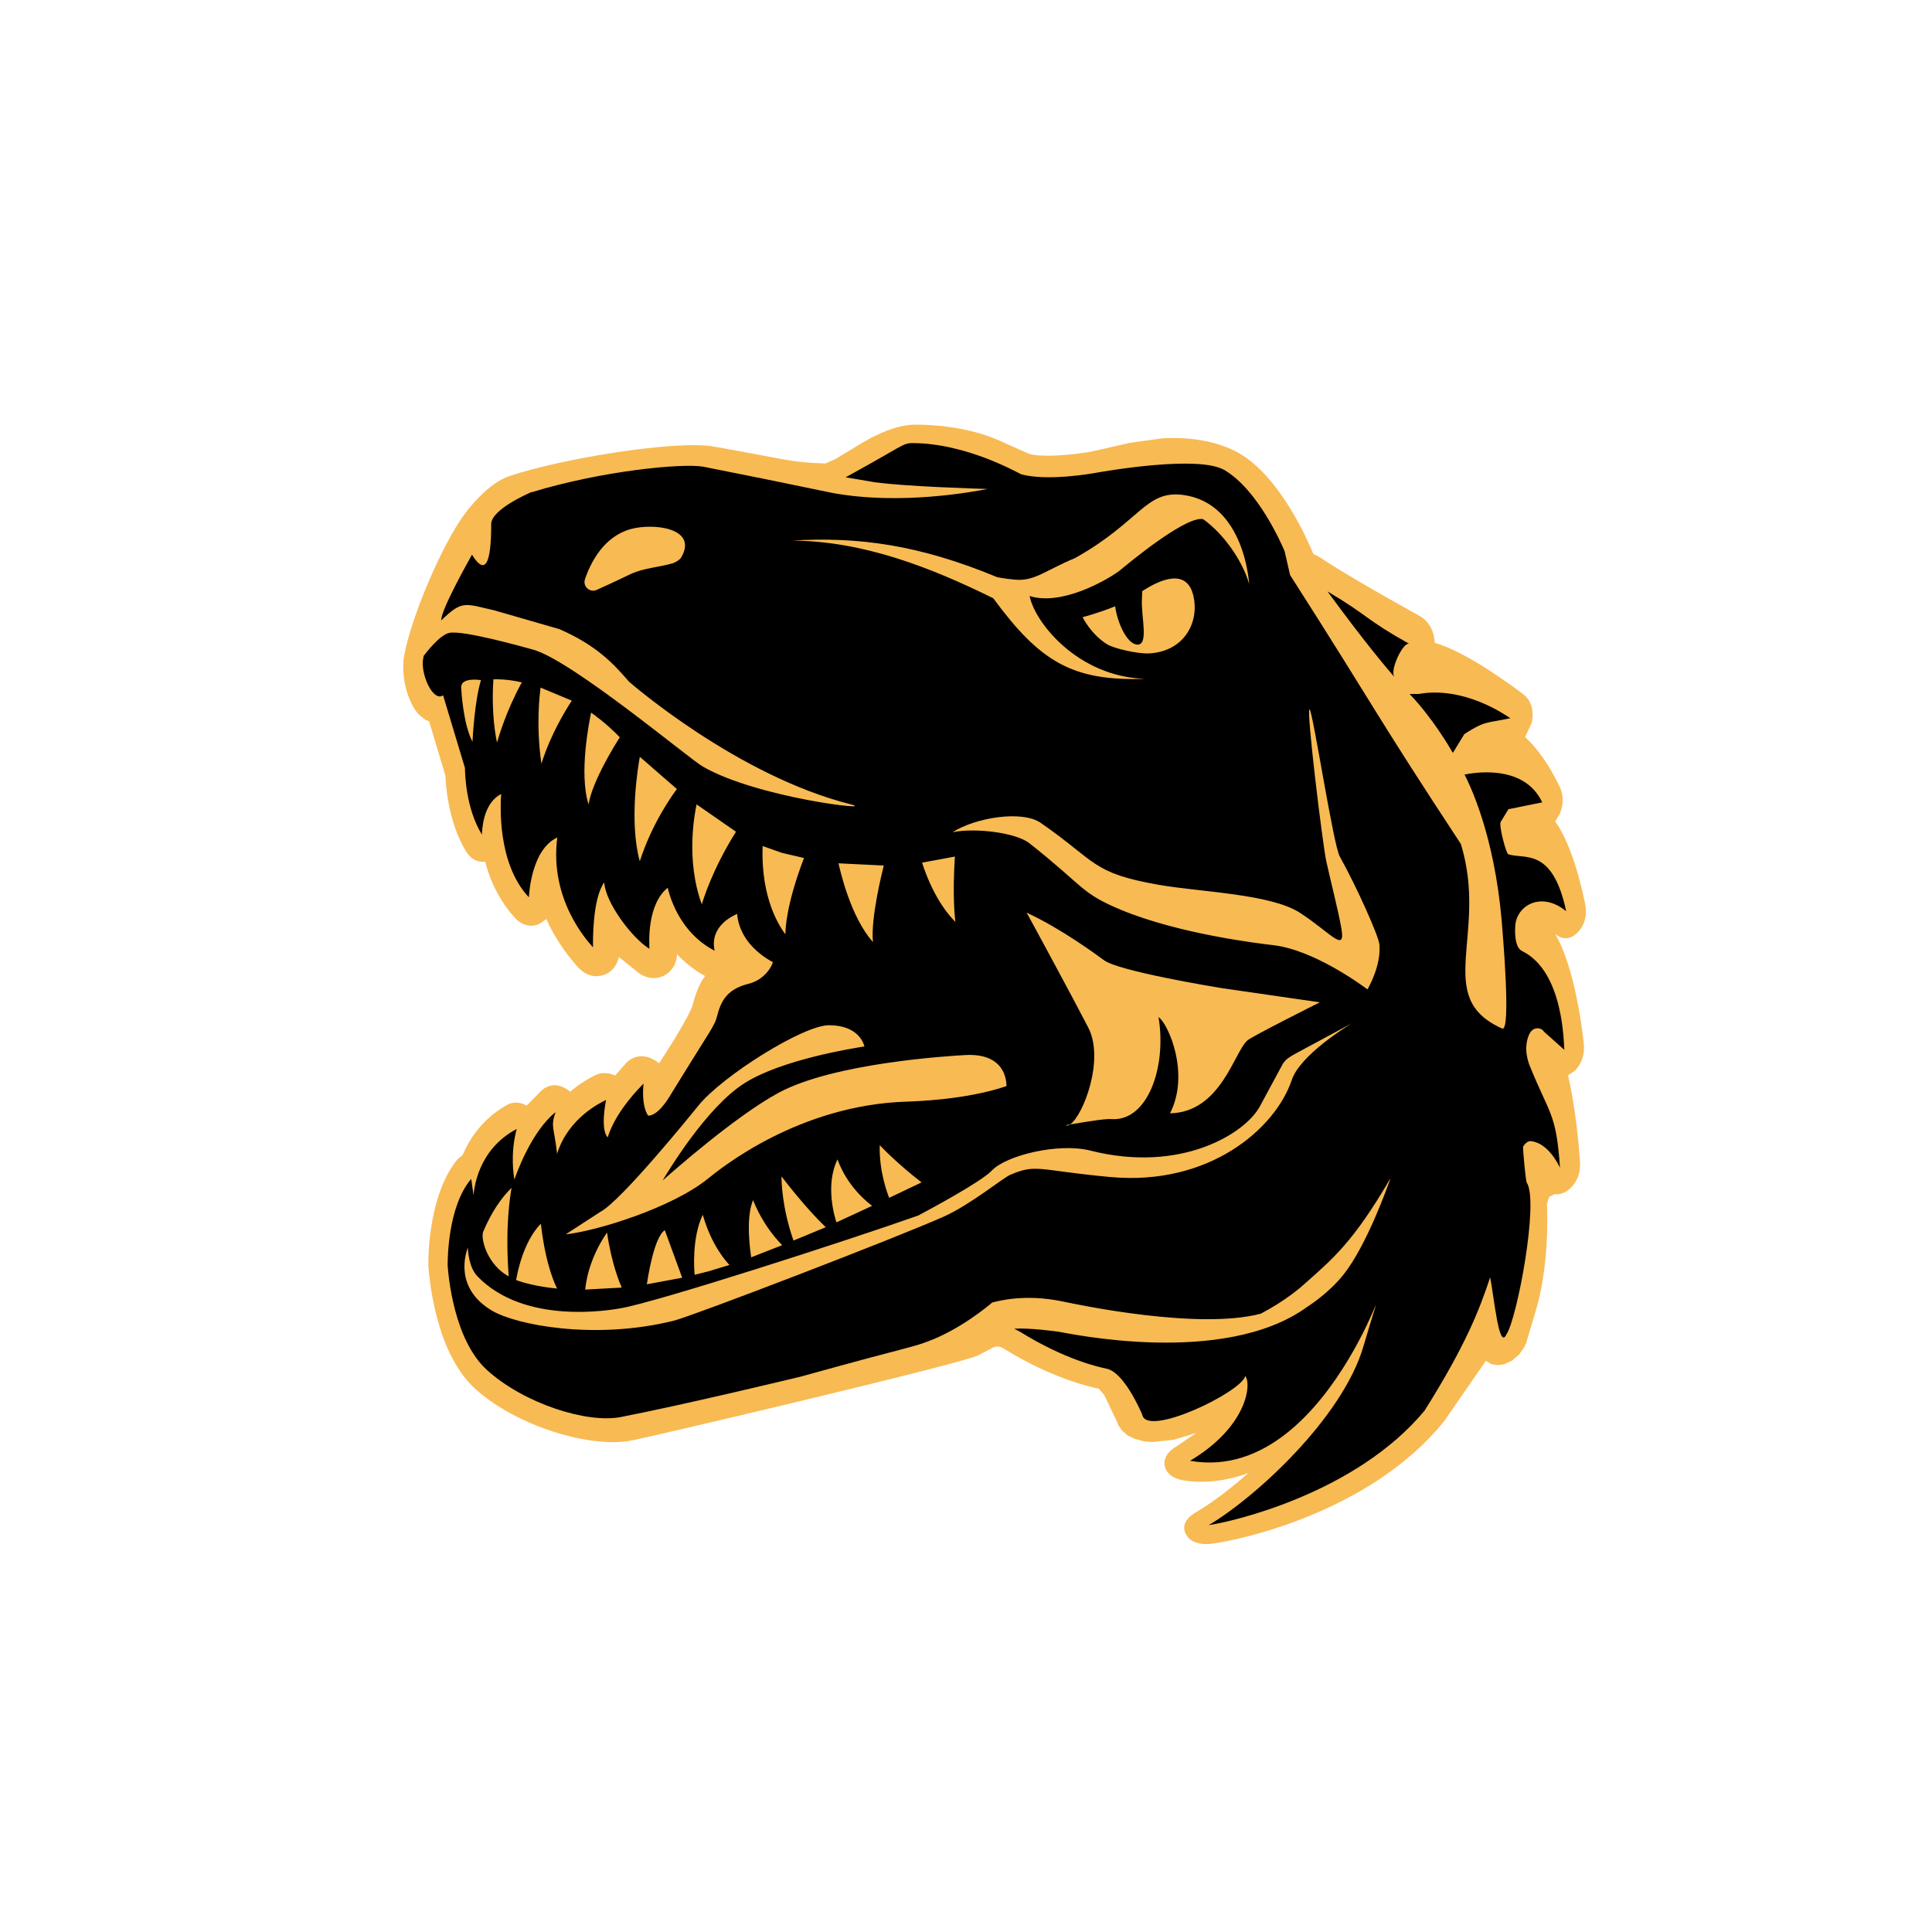 <?xml version="1.0" encoding="UTF-8"?>
<svg id="Layer_1" data-name="Layer 1" xmlns="http://www.w3.org/2000/svg" width="200" height="200" viewBox="0 0 200 200">
  <defs>
    <style>
      .cls-1, .cls-2 {
        fill-rule: evenodd;
        stroke-width: 0px;
      }

      .cls-2 {
        fill: #f8ba53;
      }
    </style>
  </defs>
  <path class="cls-2" d="m85.47,47.97l1.03-.46,2.85-1.72c3.11-1.83,4.93-1.83,5.39-1.83,5.36,0,8.56,1.56,9.24,1.89l2.59,1.15c2.02.48,5.86-.16,6.36-.24l4-.91,3.35-.47c.63-.04,4.61-.31,7.82,1.44,4.51,2.47,7.46,9.57,7.86,10.54.96.34.61.64,11.01,6.41.22.12,1.44.8,1.55,2.74v.04c3.37.92,8.5,4.81,9.17,5.32.2.15,1.3.99.86,2.99l-.67,1.44c.37.34,2.03,1.87,3.59,5.18.1.2.62,1.32-.02,2.8l-.46.76c1.91,2.6,2.96,7.82,3.1,8.53.35,1.75-.54,2.71-.7,2.88-1.08,1.17-2.04.49-2.19.39l-.19-.12c2.07,3.52,2.84,10.34,2.94,11.26.2,1.77-.77,2.71-.95,2.88l-.68.46c.16.7.88,3.78,1.24,8.91.14,2.07-1.15,2.92-1.37,3.07-.09.06-.64.43-1.28.32l-.54.28-.23.71c.04.92.25,6.68-1.26,11.42l-.88,2.95.11-.19-.37.74-.48.68-.72.63-.83.39-.7.09-.62-.11-.5-.29-.06-.07-4.34,6.28c-7.67,9.5-21.36,12.35-24.09,12.68-.23.03-2.01.25-2.65-1.01-.66-1.28.86-2.14,1.03-2.24,2.29-1.3,5.04-3.71,5.45-4.07-3.55,1.31-6.27.83-6.81.74-.18-.03-1.58-.28-1.84-1.44-.26-1.18.94-1.89,1.1-1.99l2.15-1.46-2.35.71-2.22.23-.87-.08-.93-.25-.74-.37-.6-.52-.39-.59-.19-.6.11.35-1.34-2.81-.56-.65c-.84-.18-4.78-1.02-9.89-4.18h0c-.08-.05-.59-.37-1.16-.03l-1.47.77c-2.08.95-33.41,8.32-35.84,8.8-4.18.83-11.83-1.42-16.17-5.33-.45-.4-2.44-2.19-3.73-6.51-.15-.49-.95-3.17-1.15-6.35v-.26c0-.89.12-7.15,3.02-10.66l.53-.44c1.44-3.47,4.13-4.93,4.62-5.2.96-.52,1.87,0,2.01.08l1.59-1.61c1.38-1.14,2.74.02,2.92.17.19-.16,1.19-1.03,2.6-1.71.97-.47,1.9-.03,2.05.04l1.14-1.3c.17-.18,1.31-1.33,3.07-.22l.34.25c.31-.47,3.19-4.88,3.49-6.09.49-1.94,1.11-2.73,1.27-2.94-.26-.14-1.57-.85-2.9-2.25-.08,1.43-1.01,2-1.18,2.11-.18.11-1.27.78-2.66-.08l-2.18-1.75c-.04.18-.3,1.35-1.45,1.81-1.54.62-2.63-.58-2.79-.76-2.13-2.36-3.08-4.54-3.27-4.98l-.73.51c-1.37.59-2.34-.44-2.48-.59-2.26-2.42-3-5.35-3.12-5.86-1.25.15-1.88-.9-1.98-1.05-1.94-3.19-2.11-7.19-2.14-7.84l-1.69-5.65-.33-.11-.63-.48c-.97-.95-1.38-2.59-1.44-2.84-.07-.26-.46-1.83-.18-3.36.76-4.14,4-11.65,6.32-14.74.29-.38,2.32-3.09,4.58-3.85,5.62-1.88,17.32-3.72,21.1-3.06,8,1.4,7.82,1.63,11.64,1.76Z"/>
  <path class="cls-1" d="m145.92,71.84h.94c4.63-.82,8.84,2.07,9.49,2.51-2.58.54-2.6.26-4.76,1.64l-1.19,1.95c-.3-.52-2.1-3.62-4.48-6.1Zm-30.13-12.68c3.61-3,7.49-5.74,8.77-5.41,2.29,1.65,4.13,4.5,4.75,6.7,0,0-.44-8.35-6.81-9.21-3.93-.53-4.42,2.73-11.21,6.53-3.1,1.29-4.17,2.4-6.16,2.24-1.17-.1-1.9-.26-1.9-.26-8.11-3.37-14.41-4.2-21.24-3.79,7.28.05,14.18,2.69,20.83,5.97,4.82,6.54,8.15,8.61,15.72,8.34-6.98-.2-11.45-5.88-11.95-8.57,3.27,1.04,7.88-1.59,9.19-2.54Zm-54.6,14.61c-.15.74-1.3,6.27-.26,9.5.37-2.42,2.9-6.43,3.23-6.95-1.44-1.48-2.71-2.37-2.97-2.55Zm20.96,54.65l3.33-1.38c-2.09-2-4.24-4.82-4.58-5.26,0,.54.05,3.23,1.24,6.64Zm-32.15-.87c-.24.91.58,3.46,2.66,4.58-.39-5.25.17-8.44.3-9.16-.32.3-1.75,1.67-2.96,4.59Zm3.43,4.96l.31.11c.3.1,1.69.56,3.93.77-.24-.5-1.19-2.45-1.68-6.71-1.89,1.92-2.47,5.32-2.56,5.82Zm62.02-69.75c-1.68.69-3.38,1.13-3.38,1.13,0,0,.84,1.74,2.51,2.79.77.48,3.22,1.01,4.33.96,3.56-.15,5.28-3.1,4.63-5.95-.66-2.9-3.41-1.73-5.3-.49,0,.22-.01.5-.03.83-.1,1.77.75,4.77-.49,4.7-1.04-.06-2.05-2.23-2.28-3.97Zm-23.4,61.24l3.35-1.6c-2.45-1.89-4.01-3.52-4.33-3.85-.08,2.75.82,5.04.98,5.46Zm-40.97-53.69c-.25,3.58.26,6.04.37,6.56.15-.52.95-3.3,2.57-6.23-1.46-.35-2.7-.33-2.94-.32Zm91.72,27.49c-.07-.9-2.38-6.04-4.11-9.14-.67-1.19-2.78-15-3.12-15.22-.39-.26,1.34,13.92,1.72,15.69.48,2.18,1.25,5.14,1.57,6.98.46,2.64-1.12.43-4.31-1.63-3-1.94-10.27-2.14-14.51-2.87-7.07-1.23-6.45-2.37-12.31-6.43-1.89-1.31-6.68-.58-9.12.97,2.33-.48,6.56.04,7.95,1.14,5.79,4.57,5.26,5.13,9.47,6.89,6.11,2.54,14.47,3.51,15.76,3.66,4.17.48,9.08,4.07,9.77,4.58.19-.33,1.4-2.49,1.24-4.6Zm-95.06-26.6c.03.46.21,3.72,1.17,5.59.03-.51.23-4.28.88-6.38-.17-.03-2.09-.32-2.05.78Zm12.79-11.15c-.08.34.05.69.32.9.27.22.64.26.95.1,1.56-.69,3.56-1.66,3.56-1.66,1.34-.59,2.84-.67,4.25-1.07.09-.02.73-.28.93-.65,1.74-3.07-3.03-3.55-5.32-2.88-2.71.79-4.08,3.4-4.69,5.25Zm5.7,18.31c-.15.85-1.15,6.6,0,10.8,1.3-4.03,3.44-6.94,3.84-7.48l-3.83-3.33Zm11.53,51.8l3.21-1.26c-1.99-2.03-2.85-4.26-3.01-4.67-.81,1.9-.27,5.47-.19,5.94Zm17.33-4.34c-7.75,2.73-27.07,8.96-30.83,9.61-1.2.21-9.98,1.73-14.84-3.31-.91-.95-.98-2.72-.99-2.97-.19.52-1.48,4.14,2.47,6.51,2.47,1.49,10.62,3.1,18.85,1.06,1.93-.48,23.12-8.61,27.98-10.79,2.7-1.21,6.13-4.01,6.84-4.31,2.75-1.17,2.81-.48,10.31.22,10.36.97,17.17-5.06,18.84-10.03.86-2.58,5.65-5.53,6.24-5.89-6.43,3.5-6.51,3.38-7.06,4.06-.1.12-.02,0-2.49,4.57-1.5,2.77-8.13,6.94-17.53,4.56-3.32-.84-8.74.5-10.21,2.07-1.12,1.2-6.94,4.29-7.56,4.62Zm-8.5.72l3.69-1.71c-2.57-1.97-3.42-4.36-3.58-4.81-1.32,2.71-.27,6.03-.11,6.53Zm-7.64-38.97c-.22,5.63,1.91,8.54,2.35,9.15.02-.65.1-3.11,1.93-7.9l-2.28-.53-2-.71Zm16.5,1.73c1.29,3.97,3.05,5.73,3.45,6.13-.06-.54-.31-2.73-.05-6.76l-1.76.33-1.64.3Zm-8.65.07c.16.69,1.24,5.56,3.57,8.15-.26-2.4.96-7.3,1.12-7.92l-4.69-.23Zm-26.22,44.13l3.78-.21c-.19-.43-1.05-2.45-1.52-5.7-1.96,2.84-2.21,5.41-2.26,5.92Zm6.39-.55l3.65-.68-1.8-4.92c-1.14.72-1.79,5.14-1.86,5.61Zm4.93-.98l1.43-.36,2.18-.66c-.32-.35-1.85-2-2.76-5.2-1.15,2.43-.89,5.71-.84,6.21Zm.21-48.7c-.17.81-1.17,5.69.54,10.34.2-.64,1.14-3.69,3.54-7.51l-4.08-2.83Zm17.37,25.03c-.1-.33-.64-2.15-3.65-2.17-2.66-.02-11.05,5.25-13.53,8.32-.75.93-7.95,9.8-10.1,10.97l-3.64,2.36c3.25-.35,11-2.75,14.72-5.76,1.37-1.11,9.43-7.64,20.6-7.98.83-.03,6.21-.19,10.31-1.61,0-.43-.06-3.46-4.3-3.21-1.57.09-13.58.8-19.32,3.92-4.51,2.45-11.08,8.27-11.98,9.07.54-.9,4.52-7.57,8.48-10.08,3.89-2.47,11.39-3.64,12.41-3.8Zm-33.52-37.12c-.08.62-.5,3.86.09,7.88.17-.55.97-3.17,3.14-6.53l-3.23-1.35Zm54.84,45.22c-.16.03-.32.06-.49.08.14.08.31.04.49-.08Zm0,0c2.59-.44,3.73-.59,4.25-.55,3.76.26,5.74-5.4,4.88-10.56.98.64,3.3,5.84,1.19,9.96,5.29-.09,6.68-6.47,8.03-7.56.55-.45,6.88-3.63,7.48-3.93l-10.15-1.47c-.99-.16-10.67-1.76-12.2-2.89-.6-.45-4.45-3.29-8-4.92.52.93,5.13,9.46,6.38,11.9,1.71,3.33-.54,9.1-1.88,10.02ZM55.03,50.96c7.2-2.21,15.58-3.03,17.76-2.65l6.39,1.28,6.9,1.42c7.15,1.35,14.88-.15,16.15-.39-.94-.03-8.42-.25-11.69-.7l-3-.51c5.99-3.28,5.9-3.54,6.93-3.54,5.66.01,11.09,3.19,11.27,3.24,2.75.71,7.19-.07,7.8-.18,1.04-.18,10.57-1.84,13.23-.26,3.48,2.07,5.88,7.62,6.21,8.38l.57,2.48c8.92,13.95,8.57,13.99,17.68,27.84,2.87,9.38-2.95,15.89,4.27,19.1.97.43.02-10.31-.05-11.21-.79-8.92-3.28-13.96-3.84-15.08.67-.13,6.12-1.22,8.04,2.88l-3.5.71-.77,1.27c-.3.26.54,3.31.74,3.38,1.58.6,4.58-.86,6.01,5.91-2.56-2.1-5.12-.62-5.27,1.5-.02.22-.16,2.2.7,2.62,4.34,2.11,4.31,9.64,4.38,10.23l-2.13-1.9c-.18-.37-1.1-.62-1.52.32-.65,1.46-.03,2.98.06,3.21,2.09,5.17,2.75,4.88,3.14,10.58-.14-.3-1.22-2.58-3.02-2.76-.44-.03-.75.49-.79.56-.07.11.27,3.59.36,3.72,1.31,1.89-1.01,14.19-2.1,15.73-.77,1.69-1.26-3.79-1.68-5.91-1.1,3.33-2.52,7.01-6.79,13.8-7.1,8.55-19.87,11.5-22.35,11.85,4.75-2.79,13.85-11.06,16.03-18.53,4.36-14.98-2.49,14.6-17.96,11.87,5.82-3.45,6.42-7.86,5.72-8.78-.38,1.67-10.26,6.43-10.67,3.99-.19-.44-1.9-4.37-3.67-4.74-.77-.16-4.28-.91-9-3.84l-.58-.3c1.55-.11,4.22.26,4.59.31.85.12,17.07,3.7,25.71-2.55.34-.22,2.29-1.49,3.78-3.35,2.4-3.01,4.59-9.16,4.88-10-3.84,6.59-5.96,8.34-8.94,10.98-.32.29-1.9,1.69-4.49,3.05-6.45,1.71-18.89-.92-20.5-1.26-3.93-.83-6.74-.04-7.31.11-.47.4-3.28,2.75-6.59,4-1.85.7-1.79.49-13.2,3.66-1.49.36-12.18,2.93-18.65,4.19-3.5.68-9.99-1.38-13.83-4.84-3.5-3.15-4.03-9.92-4.1-10.84,0-.74.03-6.15,2.44-8.97l.24,1.69c.06-.65.43-4.73,4.47-6.86-.69,2.53-.31,4.82-.24,5.23.22-.62,1.76-4.97,4.26-6.97-.53,1.52-.16,1.48.16,4.31,1.15-3.71,4.52-5.31,5.07-5.57-.06.3-.6,3.05.17,3.87.82-2.69,3.33-5.18,3.71-5.56-.03.27-.24,2.22.47,3.31,1,.03,2.08-1.74,2.2-1.94,4.5-7.35,4.66-7.23,4.99-8.53.43-1.68,1.25-2.69,3.22-3.18,1.69-.42,2.46-1.9,2.5-2.24-3.45-1.89-3.65-4.5-3.69-4.99-.33.14-2.9,1.23-2.33,3.81-3.76-1.95-4.71-5.89-4.86-6.52-2.17,1.75-1.92,5.79-1.89,6.32-1.86-1.15-4.58-4.84-4.68-6.88-1.24,1.73-1.17,6.18-1.16,6.73-.64-.71-4.53-5-3.7-11.37-2.63,1.21-2.91,5.65-2.94,6.19-3.35-3.55-2.93-9.81-2.87-10.69-1.92.96-1.98,3.83-1.99,4.2-1.68-2.72-1.75-6.34-1.76-6.91l-2.26-7.51c-1.06.73-2.38-2.27-2.06-3.83l.06-.27c.17-.22,1.6-2.12,2.62-2.36,1.44-.33,8.04,1.55,8.73,1.74,4.02,1.14,16.1,11.26,17.51,12.08,5.64,3.28,18.34,4.69,15.32,3.92-11.72-2.96-22.68-12.47-22.93-12.69-1.63-1.88-3.35-3.75-7.2-5.44l-6.76-1.95c-3.03-.68-3.29-1.09-5.48,1.04-.08-1.02,2.89-6.28,3.18-6.8,1.27,2.06,2,1.29,1.99-3.25.16-1.49,3.8-3.07,4.19-3.24Zm90.86,15.69c-.62-.26-2.08,2.78-1.53,3.45-.59-.68-2.96-3.43-6.94-8.88,4.35,2.58,3.91,2.89,8.47,5.43Z"/>
</svg>